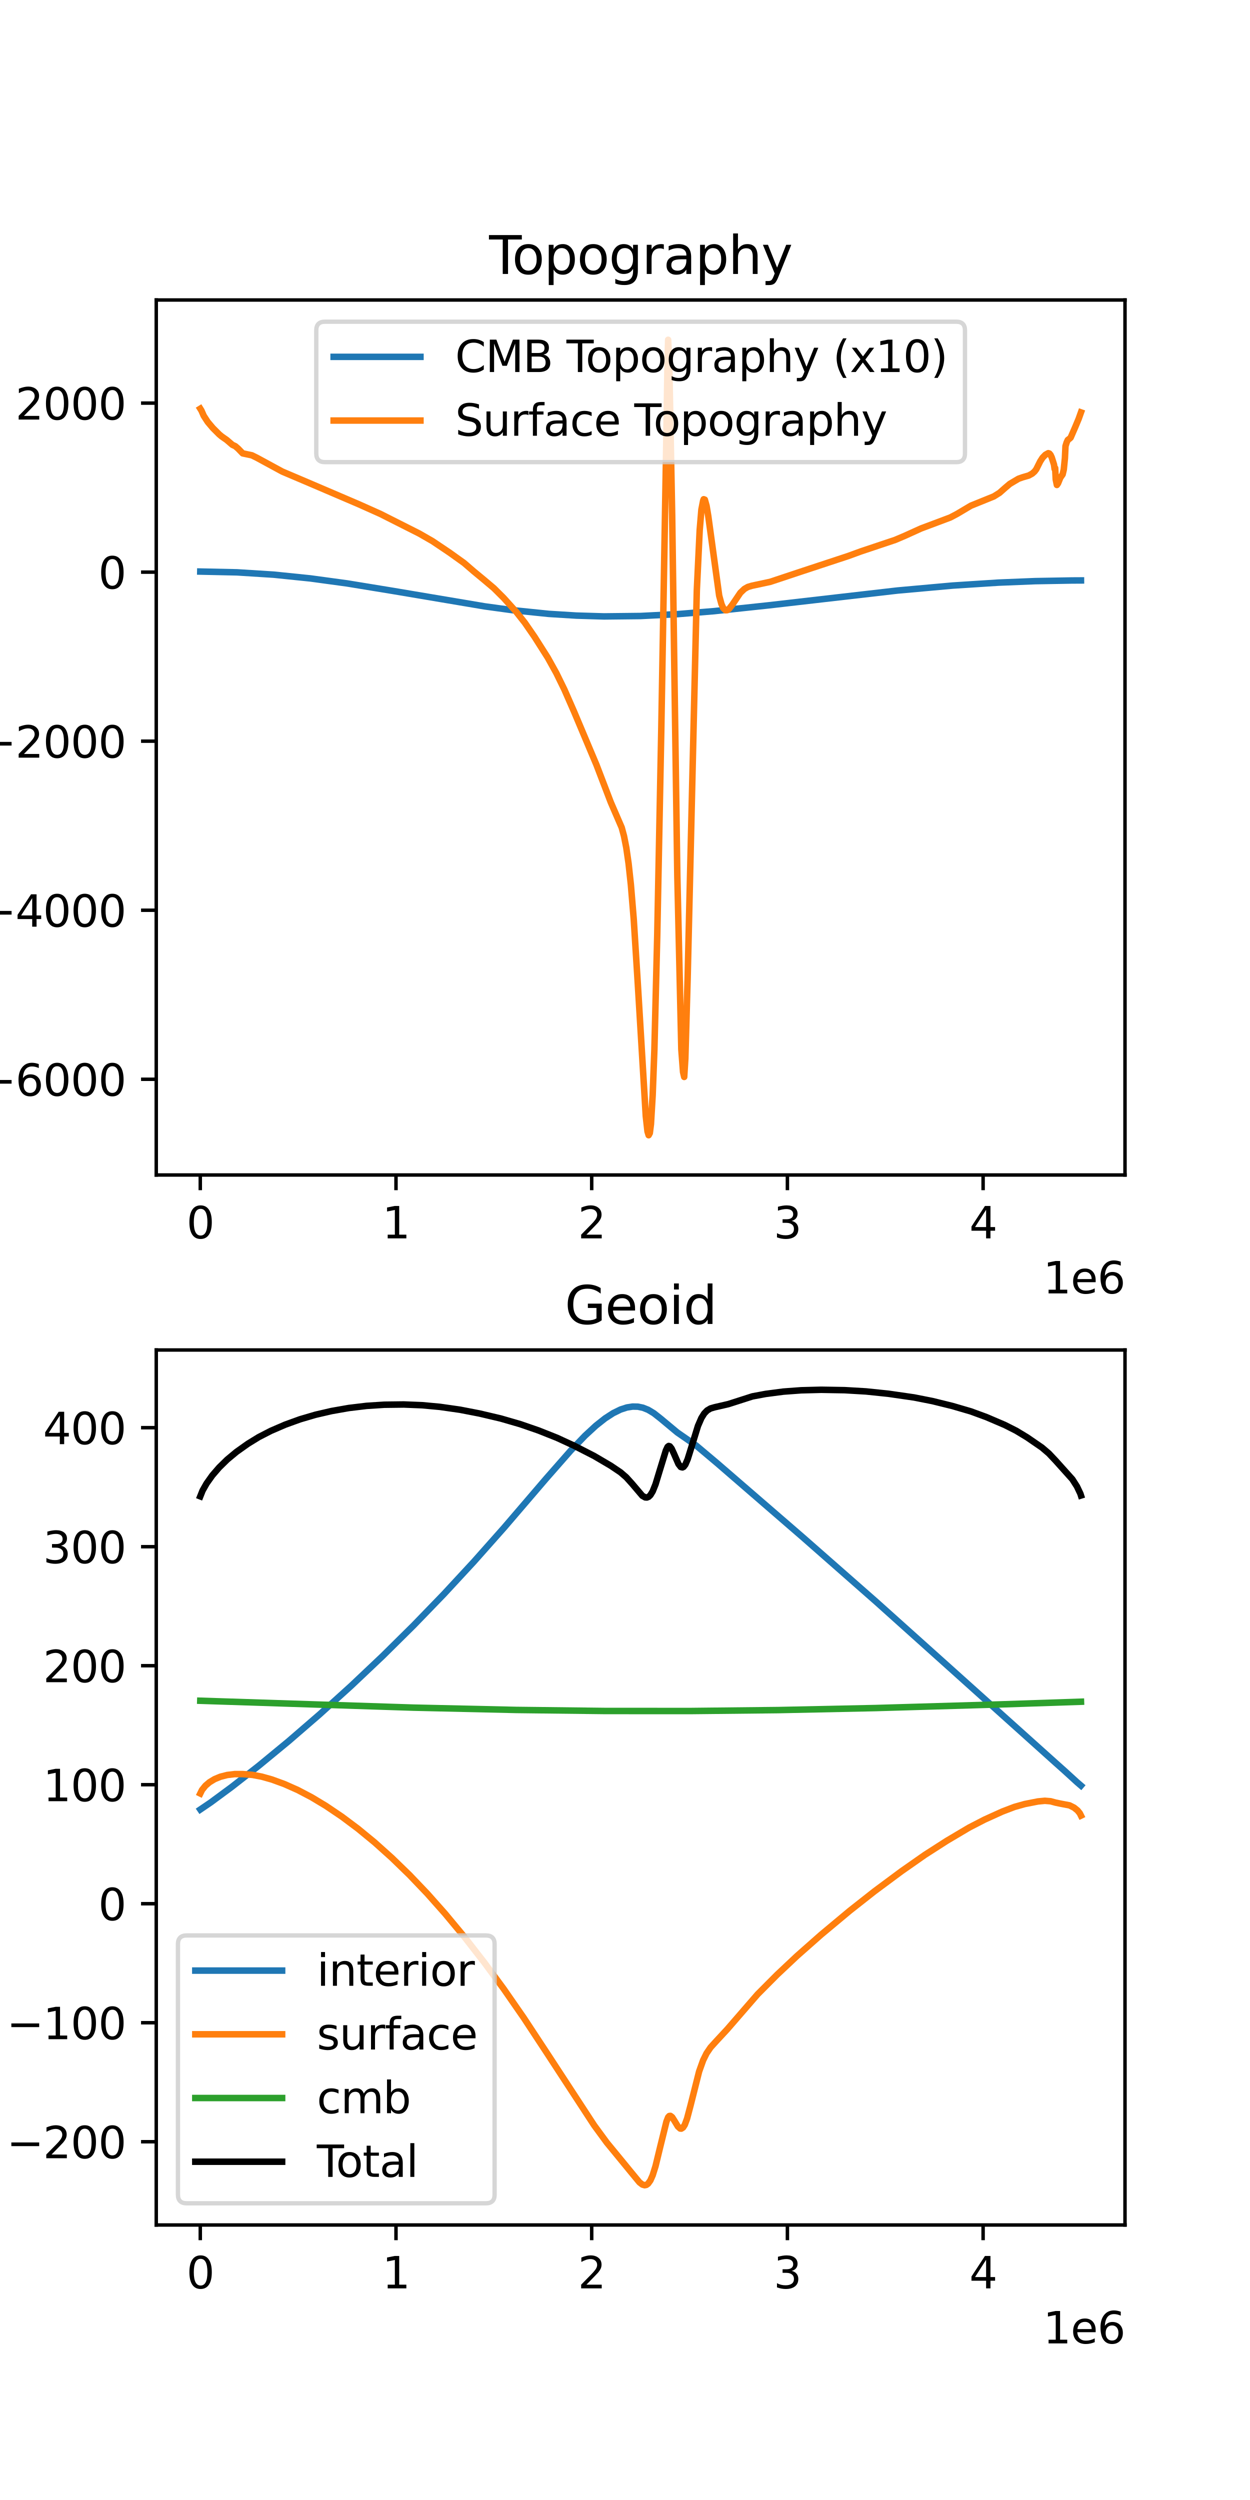 <?xml version="1.0" encoding="utf-8" standalone="no"?>
<!DOCTYPE svg PUBLIC "-//W3C//DTD SVG 1.1//EN"
  "http://www.w3.org/Graphics/SVG/1.1/DTD/svg11.dtd">
<svg height="576pt" version="1.1" viewBox="0 0 288 576" width="288pt" xmlns="http://www.w3.org/2000/svg" xmlns:xlink="http://www.w3.org/1999/xlink">
 <defs>
  <style type="text/css">*{stroke-linecap:butt;stroke-linejoin:round;}</style>
 </defs>
 <g id="figure_1">
  <g id="patch_1">
   <path d="M 0 576 
L 288 576 
L 288 0 
L 0 0 
z
" style="fill:#ffffff;"/>
  </g>
  <g id="axes_1">
   <g id="patch_2">
    <path d="M 36 270.72 
L 259.2 270.72 
L 259.2 69.12 
L 36 69.12 
z
" style="fill:#ffffff;"/>
   </g>
   <g id="matplotlib.axis_1">
    <g id="xtick_1">
     <g id="line2d_1">
      <defs>
       <path d="M 0 0 
L 0 3.5 
" id="m98d2372a35" style="stroke:#000000;stroke-width:0.8;"/>
      </defs>
      <g>
       <use style="stroke:#000000;stroke-width:0.8;" x="46.145" xlink:href="#m98d2372a35" y="270.72"/>
      </g>
     </g>
     <g id="text_1">
      <!-- 0 -->
      <g transform="translate(42.964 285.318)scale(0.1 -0.1)">
       <defs>
        <path d="M 2034 4250 
Q 1547 4250 1301 3770 
Q 1056 3291 1056 2328 
Q 1056 1369 1301 889 
Q 1547 409 2034 409 
Q 2525 409 2770 889 
Q 3016 1369 3016 2328 
Q 3016 3291 2770 3770 
Q 2525 4250 2034 4250 
z
M 2034 4750 
Q 2819 4750 3233 4129 
Q 3647 3509 3647 2328 
Q 3647 1150 3233 529 
Q 2819 -91 2034 -91 
Q 1250 -91 836 529 
Q 422 1150 422 2328 
Q 422 3509 836 4129 
Q 1250 4750 2034 4750 
z
" id="DejaVuSans-30" transform="scale(0.016)"/>
       </defs>
       <use xlink:href="#DejaVuSans-30"/>
      </g>
     </g>
    </g>
    <g id="xtick_2">
     <g id="line2d_2">
      <g>
       <use style="stroke:#000000;stroke-width:0.8;" x="91.236" xlink:href="#m98d2372a35" y="270.72"/>
      </g>
     </g>
     <g id="text_2">
      <!-- 1 -->
      <g transform="translate(88.055 285.318)scale(0.1 -0.1)">
       <defs>
        <path d="M 794 531 
L 1825 531 
L 1825 4091 
L 703 3866 
L 703 4441 
L 1819 4666 
L 2450 4666 
L 2450 531 
L 3481 531 
L 3481 0 
L 794 0 
L 794 531 
z
" id="DejaVuSans-31" transform="scale(0.016)"/>
       </defs>
       <use xlink:href="#DejaVuSans-31"/>
      </g>
     </g>
    </g>
    <g id="xtick_3">
     <g id="line2d_3">
      <g>
       <use style="stroke:#000000;stroke-width:0.8;" x="136.327" xlink:href="#m98d2372a35" y="270.72"/>
      </g>
     </g>
     <g id="text_3">
      <!-- 2 -->
      <g transform="translate(133.146 285.318)scale(0.1 -0.1)">
       <defs>
        <path d="M 1228 531 
L 3431 531 
L 3431 0 
L 469 0 
L 469 531 
Q 828 903 1448 1529 
Q 2069 2156 2228 2338 
Q 2531 2678 2651 2914 
Q 2772 3150 2772 3378 
Q 2772 3750 2511 3984 
Q 2250 4219 1831 4219 
Q 1534 4219 1204 4116 
Q 875 4013 500 3803 
L 500 4441 
Q 881 4594 1212 4672 
Q 1544 4750 1819 4750 
Q 2544 4750 2975 4387 
Q 3406 4025 3406 3419 
Q 3406 3131 3298 2873 
Q 3191 2616 2906 2266 
Q 2828 2175 2409 1742 
Q 1991 1309 1228 531 
z
" id="DejaVuSans-32" transform="scale(0.016)"/>
       </defs>
       <use xlink:href="#DejaVuSans-32"/>
      </g>
     </g>
    </g>
    <g id="xtick_4">
     <g id="line2d_4">
      <g>
       <use style="stroke:#000000;stroke-width:0.8;" x="181.418" xlink:href="#m98d2372a35" y="270.72"/>
      </g>
     </g>
     <g id="text_4">
      <!-- 3 -->
      <g transform="translate(178.237 285.318)scale(0.1 -0.1)">
       <defs>
        <path d="M 2597 2516 
Q 3050 2419 3304 2112 
Q 3559 1806 3559 1356 
Q 3559 666 3084 287 
Q 2609 -91 1734 -91 
Q 1441 -91 1130 -33 
Q 819 25 488 141 
L 488 750 
Q 750 597 1062 519 
Q 1375 441 1716 441 
Q 2309 441 2620 675 
Q 2931 909 2931 1356 
Q 2931 1769 2642 2001 
Q 2353 2234 1838 2234 
L 1294 2234 
L 1294 2753 
L 1863 2753 
Q 2328 2753 2575 2939 
Q 2822 3125 2822 3475 
Q 2822 3834 2567 4026 
Q 2313 4219 1838 4219 
Q 1578 4219 1281 4162 
Q 984 4106 628 3988 
L 628 4550 
Q 988 4650 1302 4700 
Q 1616 4750 1894 4750 
Q 2613 4750 3031 4423 
Q 3450 4097 3450 3541 
Q 3450 3153 3228 2886 
Q 3006 2619 2597 2516 
z
" id="DejaVuSans-33" transform="scale(0.016)"/>
       </defs>
       <use xlink:href="#DejaVuSans-33"/>
      </g>
     </g>
    </g>
    <g id="xtick_5">
     <g id="line2d_5">
      <g>
       <use style="stroke:#000000;stroke-width:0.8;" x="226.509" xlink:href="#m98d2372a35" y="270.72"/>
      </g>
     </g>
     <g id="text_5">
      <!-- 4 -->
      <g transform="translate(223.328 285.318)scale(0.1 -0.1)">
       <defs>
        <path d="M 2419 4116 
L 825 1625 
L 2419 1625 
L 2419 4116 
z
M 2253 4666 
L 3047 4666 
L 3047 1625 
L 3713 1625 
L 3713 1100 
L 3047 1100 
L 3047 0 
L 2419 0 
L 2419 1100 
L 313 1100 
L 313 1709 
L 2253 4666 
z
" id="DejaVuSans-34" transform="scale(0.016)"/>
       </defs>
       <use xlink:href="#DejaVuSans-34"/>
      </g>
     </g>
    </g>
    <g id="text_6">
     <!-- 1e6 -->
     <g transform="translate(240.322 297.997)scale(0.1 -0.1)">
      <defs>
       <path d="M 3597 1894 
L 3597 1613 
L 953 1613 
Q 991 1019 1311 708 
Q 1631 397 2203 397 
Q 2534 397 2845 478 
Q 3156 559 3463 722 
L 3463 178 
Q 3153 47 2828 -22 
Q 2503 -91 2169 -91 
Q 1331 -91 842 396 
Q 353 884 353 1716 
Q 353 2575 817 3079 
Q 1281 3584 2069 3584 
Q 2775 3584 3186 3129 
Q 3597 2675 3597 1894 
z
M 3022 2063 
Q 3016 2534 2758 2815 
Q 2500 3097 2075 3097 
Q 1594 3097 1305 2825 
Q 1016 2553 972 2059 
L 3022 2063 
z
" id="DejaVuSans-65" transform="scale(0.016)"/>
       <path d="M 2113 2584 
Q 1688 2584 1439 2293 
Q 1191 2003 1191 1497 
Q 1191 994 1439 701 
Q 1688 409 2113 409 
Q 2538 409 2786 701 
Q 3034 994 3034 1497 
Q 3034 2003 2786 2293 
Q 2538 2584 2113 2584 
z
M 3366 4563 
L 3366 3988 
Q 3128 4100 2886 4159 
Q 2644 4219 2406 4219 
Q 1781 4219 1451 3797 
Q 1122 3375 1075 2522 
Q 1259 2794 1537 2939 
Q 1816 3084 2150 3084 
Q 2853 3084 3261 2657 
Q 3669 2231 3669 1497 
Q 3669 778 3244 343 
Q 2819 -91 2113 -91 
Q 1303 -91 875 529 
Q 447 1150 447 2328 
Q 447 3434 972 4092 
Q 1497 4750 2381 4750 
Q 2619 4750 2861 4703 
Q 3103 4656 3366 4563 
z
" id="DejaVuSans-36" transform="scale(0.016)"/>
      </defs>
      <use xlink:href="#DejaVuSans-31"/>
      <use x="63.623" xlink:href="#DejaVuSans-65"/>
      <use x="125.146" xlink:href="#DejaVuSans-36"/>
     </g>
    </g>
   </g>
   <g id="matplotlib.axis_2">
    <g id="ytick_1">
     <g id="line2d_6">
      <defs>
       <path d="M 0 0 
L -3.5 0 
" id="mcec0bdc0b6" style="stroke:#000000;stroke-width:0.8;"/>
      </defs>
      <g>
       <use style="stroke:#000000;stroke-width:0.8;" x="36" xlink:href="#mcec0bdc0b6" y="248.663"/>
      </g>
     </g>
     <g id="text_7">
      <!-- −6000 -->
      <g transform="translate(-4.83 252.462)scale(0.1 -0.1)">
       <defs>
        <path d="M 678 2272 
L 4684 2272 
L 4684 1741 
L 678 1741 
L 678 2272 
z
" id="DejaVuSans-2212" transform="scale(0.016)"/>
       </defs>
       <use xlink:href="#DejaVuSans-2212"/>
       <use x="83.789" xlink:href="#DejaVuSans-36"/>
       <use x="147.412" xlink:href="#DejaVuSans-30"/>
       <use x="211.035" xlink:href="#DejaVuSans-30"/>
       <use x="274.658" xlink:href="#DejaVuSans-30"/>
      </g>
     </g>
    </g>
    <g id="ytick_2">
     <g id="line2d_7">
      <g>
       <use style="stroke:#000000;stroke-width:0.8;" x="36" xlink:href="#mcec0bdc0b6" y="209.715"/>
      </g>
     </g>
     <g id="text_8">
      <!-- −4000 -->
      <g transform="translate(-4.83 213.514)scale(0.1 -0.1)">
       <use xlink:href="#DejaVuSans-2212"/>
       <use x="83.789" xlink:href="#DejaVuSans-34"/>
       <use x="147.412" xlink:href="#DejaVuSans-30"/>
       <use x="211.035" xlink:href="#DejaVuSans-30"/>
       <use x="274.658" xlink:href="#DejaVuSans-30"/>
      </g>
     </g>
    </g>
    <g id="ytick_3">
     <g id="line2d_8">
      <g>
       <use style="stroke:#000000;stroke-width:0.8;" x="36" xlink:href="#mcec0bdc0b6" y="170.767"/>
      </g>
     </g>
     <g id="text_9">
      <!-- −2000 -->
      <g transform="translate(-4.83 174.567)scale(0.1 -0.1)">
       <use xlink:href="#DejaVuSans-2212"/>
       <use x="83.789" xlink:href="#DejaVuSans-32"/>
       <use x="147.412" xlink:href="#DejaVuSans-30"/>
       <use x="211.035" xlink:href="#DejaVuSans-30"/>
       <use x="274.658" xlink:href="#DejaVuSans-30"/>
      </g>
     </g>
    </g>
    <g id="ytick_4">
     <g id="line2d_9">
      <g>
       <use style="stroke:#000000;stroke-width:0.8;" x="36" xlink:href="#mcec0bdc0b6" y="131.82"/>
      </g>
     </g>
     <g id="text_10">
      <!-- 0 -->
      <g transform="translate(22.637 135.619)scale(0.1 -0.1)">
       <use xlink:href="#DejaVuSans-30"/>
      </g>
     </g>
    </g>
    <g id="ytick_5">
     <g id="line2d_10">
      <g>
       <use style="stroke:#000000;stroke-width:0.8;" x="36" xlink:href="#mcec0bdc0b6" y="92.872"/>
      </g>
     </g>
     <g id="text_11">
      <!-- 2000 -->
      <g transform="translate(3.55 96.671)scale(0.1 -0.1)">
       <use xlink:href="#DejaVuSans-32"/>
       <use x="63.623" xlink:href="#DejaVuSans-30"/>
       <use x="127.246" xlink:href="#DejaVuSans-30"/>
       <use x="190.869" xlink:href="#DejaVuSans-30"/>
      </g>
     </g>
    </g>
    <g id="text_12">
     <!-- Topography (m) -->
     <g transform="translate(-10.909 209.374)rotate(-90)scale(0.1 -0.1)">
      <defs>
       <path d="M -19 4666 
L 3928 4666 
L 3928 4134 
L 2272 4134 
L 2272 0 
L 1638 0 
L 1638 4134 
L -19 4134 
L -19 4666 
z
" id="DejaVuSans-54" transform="scale(0.016)"/>
       <path d="M 1959 3097 
Q 1497 3097 1228 2736 
Q 959 2375 959 1747 
Q 959 1119 1226 758 
Q 1494 397 1959 397 
Q 2419 397 2687 759 
Q 2956 1122 2956 1747 
Q 2956 2369 2687 2733 
Q 2419 3097 1959 3097 
z
M 1959 3584 
Q 2709 3584 3137 3096 
Q 3566 2609 3566 1747 
Q 3566 888 3137 398 
Q 2709 -91 1959 -91 
Q 1206 -91 779 398 
Q 353 888 353 1747 
Q 353 2609 779 3096 
Q 1206 3584 1959 3584 
z
" id="DejaVuSans-6f" transform="scale(0.016)"/>
       <path d="M 1159 525 
L 1159 -1331 
L 581 -1331 
L 581 3500 
L 1159 3500 
L 1159 2969 
Q 1341 3281 1617 3432 
Q 1894 3584 2278 3584 
Q 2916 3584 3314 3078 
Q 3713 2572 3713 1747 
Q 3713 922 3314 415 
Q 2916 -91 2278 -91 
Q 1894 -91 1617 61 
Q 1341 213 1159 525 
z
M 3116 1747 
Q 3116 2381 2855 2742 
Q 2594 3103 2138 3103 
Q 1681 3103 1420 2742 
Q 1159 2381 1159 1747 
Q 1159 1113 1420 752 
Q 1681 391 2138 391 
Q 2594 391 2855 752 
Q 3116 1113 3116 1747 
z
" id="DejaVuSans-70" transform="scale(0.016)"/>
       <path d="M 2906 1791 
Q 2906 2416 2648 2759 
Q 2391 3103 1925 3103 
Q 1463 3103 1205 2759 
Q 947 2416 947 1791 
Q 947 1169 1205 825 
Q 1463 481 1925 481 
Q 2391 481 2648 825 
Q 2906 1169 2906 1791 
z
M 3481 434 
Q 3481 -459 3084 -895 
Q 2688 -1331 1869 -1331 
Q 1566 -1331 1297 -1286 
Q 1028 -1241 775 -1147 
L 775 -588 
Q 1028 -725 1275 -790 
Q 1522 -856 1778 -856 
Q 2344 -856 2625 -561 
Q 2906 -266 2906 331 
L 2906 616 
Q 2728 306 2450 153 
Q 2172 0 1784 0 
Q 1141 0 747 490 
Q 353 981 353 1791 
Q 353 2603 747 3093 
Q 1141 3584 1784 3584 
Q 2172 3584 2450 3431 
Q 2728 3278 2906 2969 
L 2906 3500 
L 3481 3500 
L 3481 434 
z
" id="DejaVuSans-67" transform="scale(0.016)"/>
       <path d="M 2631 2963 
Q 2534 3019 2420 3045 
Q 2306 3072 2169 3072 
Q 1681 3072 1420 2755 
Q 1159 2438 1159 1844 
L 1159 0 
L 581 0 
L 581 3500 
L 1159 3500 
L 1159 2956 
Q 1341 3275 1631 3429 
Q 1922 3584 2338 3584 
Q 2397 3584 2469 3576 
Q 2541 3569 2628 3553 
L 2631 2963 
z
" id="DejaVuSans-72" transform="scale(0.016)"/>
       <path d="M 2194 1759 
Q 1497 1759 1228 1600 
Q 959 1441 959 1056 
Q 959 750 1161 570 
Q 1363 391 1709 391 
Q 2188 391 2477 730 
Q 2766 1069 2766 1631 
L 2766 1759 
L 2194 1759 
z
M 3341 1997 
L 3341 0 
L 2766 0 
L 2766 531 
Q 2569 213 2275 61 
Q 1981 -91 1556 -91 
Q 1019 -91 701 211 
Q 384 513 384 1019 
Q 384 1609 779 1909 
Q 1175 2209 1959 2209 
L 2766 2209 
L 2766 2266 
Q 2766 2663 2505 2880 
Q 2244 3097 1772 3097 
Q 1472 3097 1187 3025 
Q 903 2953 641 2809 
L 641 3341 
Q 956 3463 1253 3523 
Q 1550 3584 1831 3584 
Q 2591 3584 2966 3190 
Q 3341 2797 3341 1997 
z
" id="DejaVuSans-61" transform="scale(0.016)"/>
       <path d="M 3513 2113 
L 3513 0 
L 2938 0 
L 2938 2094 
Q 2938 2591 2744 2837 
Q 2550 3084 2163 3084 
Q 1697 3084 1428 2787 
Q 1159 2491 1159 1978 
L 1159 0 
L 581 0 
L 581 4863 
L 1159 4863 
L 1159 2956 
Q 1366 3272 1645 3428 
Q 1925 3584 2291 3584 
Q 2894 3584 3203 3211 
Q 3513 2838 3513 2113 
z
" id="DejaVuSans-68" transform="scale(0.016)"/>
       <path d="M 2059 -325 
Q 1816 -950 1584 -1140 
Q 1353 -1331 966 -1331 
L 506 -1331 
L 506 -850 
L 844 -850 
Q 1081 -850 1212 -737 
Q 1344 -625 1503 -206 
L 1606 56 
L 191 3500 
L 800 3500 
L 1894 763 
L 2988 3500 
L 3597 3500 
L 2059 -325 
z
" id="DejaVuSans-79" transform="scale(0.016)"/>
       <path id="DejaVuSans-20" transform="scale(0.016)"/>
       <path d="M 1984 4856 
Q 1566 4138 1362 3434 
Q 1159 2731 1159 2009 
Q 1159 1288 1364 580 
Q 1569 -128 1984 -844 
L 1484 -844 
Q 1016 -109 783 600 
Q 550 1309 550 2009 
Q 550 2706 781 3412 
Q 1013 4119 1484 4856 
L 1984 4856 
z
" id="DejaVuSans-28" transform="scale(0.016)"/>
       <path d="M 3328 2828 
Q 3544 3216 3844 3400 
Q 4144 3584 4550 3584 
Q 5097 3584 5394 3201 
Q 5691 2819 5691 2113 
L 5691 0 
L 5113 0 
L 5113 2094 
Q 5113 2597 4934 2840 
Q 4756 3084 4391 3084 
Q 3944 3084 3684 2787 
Q 3425 2491 3425 1978 
L 3425 0 
L 2847 0 
L 2847 2094 
Q 2847 2600 2669 2842 
Q 2491 3084 2119 3084 
Q 1678 3084 1418 2786 
Q 1159 2488 1159 1978 
L 1159 0 
L 581 0 
L 581 3500 
L 1159 3500 
L 1159 2956 
Q 1356 3278 1631 3431 
Q 1906 3584 2284 3584 
Q 2666 3584 2933 3390 
Q 3200 3197 3328 2828 
z
" id="DejaVuSans-6d" transform="scale(0.016)"/>
       <path d="M 513 4856 
L 1013 4856 
Q 1481 4119 1714 3412 
Q 1947 2706 1947 2009 
Q 1947 1309 1714 600 
Q 1481 -109 1013 -844 
L 513 -844 
Q 928 -128 1133 580 
Q 1338 1288 1338 2009 
Q 1338 2731 1133 3434 
Q 928 4138 513 4856 
z
" id="DejaVuSans-29" transform="scale(0.016)"/>
      </defs>
      <use xlink:href="#DejaVuSans-54"/>
      <use x="44.084" xlink:href="#DejaVuSans-6f"/>
      <use x="105.266" xlink:href="#DejaVuSans-70"/>
      <use x="168.742" xlink:href="#DejaVuSans-6f"/>
      <use x="229.924" xlink:href="#DejaVuSans-67"/>
      <use x="293.4" xlink:href="#DejaVuSans-72"/>
      <use x="334.514" xlink:href="#DejaVuSans-61"/>
      <use x="395.793" xlink:href="#DejaVuSans-70"/>
      <use x="459.27" xlink:href="#DejaVuSans-68"/>
      <use x="522.648" xlink:href="#DejaVuSans-79"/>
      <use x="581.828" xlink:href="#DejaVuSans-20"/>
      <use x="613.615" xlink:href="#DejaVuSans-28"/>
      <use x="652.629" xlink:href="#DejaVuSans-6d"/>
      <use x="750.041" xlink:href="#DejaVuSans-29"/>
     </g>
    </g>
   </g>
   <g id="line2d_11">
    <path clip-path="url(#p48584d7a54)" d="M 46.145 131.687 
L 54.6 131.867 
L 54.6 131.867 
L 63.055 132.401 
L 63.055 132.401 
L 71.509 133.267 
L 71.509 133.267 
L 79.964 134.417 
L 79.964 134.417 
L 90.532 136.146 
L 111.668 139.707 
L 118.009 140.575 
L 118.009 140.575 
L 126.464 141.44 
L 126.464 141.44 
L 132.805 141.833 
L 139.145 142.021 
L 139.145 142.021 
L 147.6 141.927 
L 147.6 141.927 
L 156.055 141.5 
L 156.055 141.5 
L 164.509 140.81 
L 164.509 140.81 
L 177.191 139.457 
L 177.191 139.457 
L 206.782 136.057 
L 206.782 136.057 
L 219.464 134.916 
L 219.464 134.916 
L 230.032 134.236 
L 238.486 133.893 
L 246.941 133.743 
L 249.055 133.732 
L 249.055 133.732 
" style="fill:none;stroke:#1f77b4;stroke-linecap:square;stroke-width:1.5;"/>
   </g>
   <g id="line2d_12">
    <path clip-path="url(#p48584d7a54)" d="M 46.145 94.166 
L 46.41 94.591 
L 46.41 94.591 
L 46.938 95.796 
L 46.938 95.796 
L 47.863 97.218 
L 49.052 98.627 
L 49.052 98.627 
L 50.505 100.076 
L 51.033 100.521 
L 51.562 100.896 
L 52.222 101.353 
L 52.222 101.353 
L 53.543 102.49 
L 53.543 102.49 
L 54.204 102.794 
L 54.864 103.365 
L 54.864 103.365 
L 55.921 104.458 
L 55.921 104.458 
L 58.035 104.901 
L 58.035 104.901 
L 59.224 105.491 
L 65.036 108.647 
L 70.716 111.062 
L 70.716 111.062 
L 82.606 116.151 
L 82.606 116.151 
L 87.626 118.397 
L 87.626 118.397 
L 96.609 122.932 
L 96.609 122.932 
L 99.647 124.679 
L 103.61 127.342 
L 106.912 129.709 
L 106.912 129.709 
L 109.158 131.646 
L 111.404 133.504 
L 111.404 133.504 
L 113.782 135.51 
L 113.782 135.51 
L 116.028 137.746 
L 118.934 140.966 
L 120.915 143.475 
L 120.915 143.475 
L 123.161 146.729 
L 126.199 151.512 
L 126.199 151.512 
L 128.181 155.083 
L 130.03 158.866 
L 132.276 163.992 
L 132.276 163.992 
L 137.428 176.232 
L 140.731 184.866 
L 140.731 184.866 
L 143.241 190.669 
L 143.769 192.629 
L 144.297 195.309 
L 144.826 198.968 
L 145.354 203.84 
L 146.015 211.818 
L 146.015 211.818 
L 146.939 226.507 
L 148.789 257.177 
L 149.185 260.679 
L 149.185 260.679 
L 149.449 261.556 
L 149.449 261.556 
L 149.714 261.067 
L 149.714 261.067 
L 149.978 259 
L 149.978 259 
L 150.374 252.343 
L 150.77 241.889 
L 150.77 241.889 
L 151.431 215.419 
L 152.356 168.319 
L 152.356 168.319 
L 153.545 99.528 
L 153.809 82.798 
L 153.941 78.284 
L 153.941 78.284 
L 154.205 84.141 
L 154.205 84.141 
L 154.866 118.649 
L 155.394 156.016 
L 156.055 201.769 
L 156.055 201.769 
L 156.979 241.778 
L 157.376 247.001 
L 157.376 247.001 
L 157.64 248.129 
L 157.64 248.129 
L 157.904 243.851 
L 157.904 243.851 
L 158.432 225.4 
L 158.432 225.4 
L 160.546 136.052 
L 160.546 136.052 
L 161.207 122.166 
L 161.603 117.42 
L 161.603 117.42 
L 161.999 115.383 
L 162.131 115.025 
L 162.131 115.025 
L 162.395 115.123 
L 162.395 115.123 
L 162.792 116.553 
L 163.188 118.922 
L 163.188 118.922 
L 165.698 137.239 
L 166.226 139.175 
L 166.623 140.083 
L 166.623 140.083 
L 167.151 140.605 
L 167.151 140.605 
L 167.547 140.581 
L 167.944 140.326 
L 167.944 140.326 
L 168.736 139.305 
L 168.736 139.305 
L 170.586 136.566 
L 170.586 136.566 
L 171.511 135.689 
L 172.303 135.238 
L 173.228 134.959 
L 173.228 134.959 
L 177.455 134.056 
L 177.455 134.056 
L 184.985 131.552 
L 195.421 128.111 
L 195.421 128.111 
L 198.327 127.05 
L 198.327 127.05 
L 206.253 124.394 
L 206.253 124.394 
L 208.499 123.439 
L 212.198 121.762 
L 218.935 119.234 
L 218.935 119.234 
L 220.52 118.399 
L 220.52 118.399 
L 223.691 116.515 
L 223.691 116.515 
L 228.975 114.376 
L 228.975 114.376 
L 230.296 113.547 
L 230.296 113.547 
L 231.617 112.379 
L 231.617 112.379 
L 232.674 111.484 
L 232.674 111.484 
L 234.655 110.309 
L 235.58 109.98 
L 235.58 109.98 
L 237.033 109.558 
L 237.826 109.114 
L 238.354 108.644 
L 238.751 108.121 
L 238.751 108.121 
L 239.675 106.279 
L 240.204 105.459 
L 240.864 104.779 
L 240.864 104.779 
L 241.525 104.412 
L 241.789 104.503 
L 242.053 104.823 
L 242.317 105.388 
L 242.846 107.058 
L 242.978 108.047 
L 242.978 108.047 
L 243.11 107.843 
L 243.242 110.471 
L 243.242 110.471 
L 243.506 111.739 
L 243.77 111.366 
L 243.77 111.366 
L 244.299 110.062 
L 244.299 110.062 
L 244.827 109.31 
L 244.827 109.31 
L 245.091 108.195 
L 245.356 105.578 
L 245.356 105.578 
L 245.488 102.792 
L 245.752 101.948 
L 246.016 101.372 
L 246.412 101.077 
L 246.412 101.077 
L 246.677 100.832 
L 246.677 100.832 
L 247.734 98.396 
L 247.734 98.396 
L 248.526 96.499 
L 248.526 96.499 
L 249.055 95.017 
L 249.055 95.017 
" style="fill:none;stroke:#ff7f0e;stroke-linecap:square;stroke-width:1.5;"/>
   </g>
   <g id="patch_3">
    <path d="M 36 270.72 
L 36 69.12 
" style="fill:none;stroke:#000000;stroke-linecap:square;stroke-linejoin:miter;stroke-width:0.8;"/>
   </g>
   <g id="patch_4">
    <path d="M 259.2 270.72 
L 259.2 69.12 
" style="fill:none;stroke:#000000;stroke-linecap:square;stroke-linejoin:miter;stroke-width:0.8;"/>
   </g>
   <g id="patch_5">
    <path d="M 36 270.72 
L 259.2 270.72 
" style="fill:none;stroke:#000000;stroke-linecap:square;stroke-linejoin:miter;stroke-width:0.8;"/>
   </g>
   <g id="patch_6">
    <path d="M 36 69.12 
L 259.2 69.12 
" style="fill:none;stroke:#000000;stroke-linecap:square;stroke-linejoin:miter;stroke-width:0.8;"/>
   </g>
   <g id="text_13">
    <!-- Topography -->
    <g transform="translate(112.688 63.12)scale(0.12 -0.12)">
     <use xlink:href="#DejaVuSans-54"/>
     <use x="44.084" xlink:href="#DejaVuSans-6f"/>
     <use x="105.266" xlink:href="#DejaVuSans-70"/>
     <use x="168.742" xlink:href="#DejaVuSans-6f"/>
     <use x="229.924" xlink:href="#DejaVuSans-67"/>
     <use x="293.4" xlink:href="#DejaVuSans-72"/>
     <use x="334.514" xlink:href="#DejaVuSans-61"/>
     <use x="395.793" xlink:href="#DejaVuSans-70"/>
     <use x="459.27" xlink:href="#DejaVuSans-68"/>
     <use x="522.648" xlink:href="#DejaVuSans-79"/>
    </g>
   </g>
   <g id="legend_1">
    <g id="patch_7">
     <path d="M 74.87 106.476 
L 220.33 106.476 
Q 222.33 106.476 222.33 104.476 
L 222.33 76.12 
Q 222.33 74.12 220.33 74.12 
L 74.87 74.12 
Q 72.87 74.12 72.87 76.12 
L 72.87 104.476 
Q 72.87 106.476 74.87 106.476 
z
" style="fill:#ffffff;opacity:0.8;stroke:#cccccc;stroke-linejoin:miter;"/>
    </g>
    <g id="line2d_13">
     <path d="M 76.87 82.218 
L 96.87 82.218 
" style="fill:none;stroke:#1f77b4;stroke-linecap:square;stroke-width:1.5;"/>
    </g>
    <g id="line2d_14"/>
    <g id="text_14">
     <!-- CMB Topography (x10) -->
     <g transform="translate(104.87 85.718)scale(0.1 -0.1)">
      <defs>
       <path d="M 4122 4306 
L 4122 3641 
Q 3803 3938 3442 4084 
Q 3081 4231 2675 4231 
Q 1875 4231 1450 3742 
Q 1025 3253 1025 2328 
Q 1025 1406 1450 917 
Q 1875 428 2675 428 
Q 3081 428 3442 575 
Q 3803 722 4122 1019 
L 4122 359 
Q 3791 134 3420 21 
Q 3050 -91 2638 -91 
Q 1578 -91 968 557 
Q 359 1206 359 2328 
Q 359 3453 968 4101 
Q 1578 4750 2638 4750 
Q 3056 4750 3426 4639 
Q 3797 4528 4122 4306 
z
" id="DejaVuSans-43" transform="scale(0.016)"/>
       <path d="M 628 4666 
L 1569 4666 
L 2759 1491 
L 3956 4666 
L 4897 4666 
L 4897 0 
L 4281 0 
L 4281 4097 
L 3078 897 
L 2444 897 
L 1241 4097 
L 1241 0 
L 628 0 
L 628 4666 
z
" id="DejaVuSans-4d" transform="scale(0.016)"/>
       <path d="M 1259 2228 
L 1259 519 
L 2272 519 
Q 2781 519 3026 730 
Q 3272 941 3272 1375 
Q 3272 1813 3026 2020 
Q 2781 2228 2272 2228 
L 1259 2228 
z
M 1259 4147 
L 1259 2741 
L 2194 2741 
Q 2656 2741 2882 2914 
Q 3109 3088 3109 3444 
Q 3109 3797 2882 3972 
Q 2656 4147 2194 4147 
L 1259 4147 
z
M 628 4666 
L 2241 4666 
Q 2963 4666 3353 4366 
Q 3744 4066 3744 3513 
Q 3744 3084 3544 2831 
Q 3344 2578 2956 2516 
Q 3422 2416 3680 2098 
Q 3938 1781 3938 1306 
Q 3938 681 3513 340 
Q 3088 0 2303 0 
L 628 0 
L 628 4666 
z
" id="DejaVuSans-42" transform="scale(0.016)"/>
       <path d="M 3513 3500 
L 2247 1797 
L 3578 0 
L 2900 0 
L 1881 1375 
L 863 0 
L 184 0 
L 1544 1831 
L 300 3500 
L 978 3500 
L 1906 2253 
L 2834 3500 
L 3513 3500 
z
" id="DejaVuSans-78" transform="scale(0.016)"/>
      </defs>
      <use xlink:href="#DejaVuSans-43"/>
      <use x="69.824" xlink:href="#DejaVuSans-4d"/>
      <use x="156.104" xlink:href="#DejaVuSans-42"/>
      <use x="224.707" xlink:href="#DejaVuSans-20"/>
      <use x="256.494" xlink:href="#DejaVuSans-54"/>
      <use x="300.578" xlink:href="#DejaVuSans-6f"/>
      <use x="361.76" xlink:href="#DejaVuSans-70"/>
      <use x="425.236" xlink:href="#DejaVuSans-6f"/>
      <use x="486.418" xlink:href="#DejaVuSans-67"/>
      <use x="549.895" xlink:href="#DejaVuSans-72"/>
      <use x="591.008" xlink:href="#DejaVuSans-61"/>
      <use x="652.287" xlink:href="#DejaVuSans-70"/>
      <use x="715.764" xlink:href="#DejaVuSans-68"/>
      <use x="779.143" xlink:href="#DejaVuSans-79"/>
      <use x="838.322" xlink:href="#DejaVuSans-20"/>
      <use x="870.109" xlink:href="#DejaVuSans-28"/>
      <use x="909.123" xlink:href="#DejaVuSans-78"/>
      <use x="968.303" xlink:href="#DejaVuSans-31"/>
      <use x="1031.926" xlink:href="#DejaVuSans-30"/>
      <use x="1095.549" xlink:href="#DejaVuSans-29"/>
     </g>
    </g>
    <g id="line2d_15">
     <path d="M 76.87 96.897 
L 96.87 96.897 
" style="fill:none;stroke:#ff7f0e;stroke-linecap:square;stroke-width:1.5;"/>
    </g>
    <g id="line2d_16"/>
    <g id="text_15">
     <!-- Surface Topography -->
     <g transform="translate(104.87 100.397)scale(0.1 -0.1)">
      <defs>
       <path d="M 3425 4513 
L 3425 3897 
Q 3066 4069 2747 4153 
Q 2428 4238 2131 4238 
Q 1616 4238 1336 4038 
Q 1056 3838 1056 3469 
Q 1056 3159 1242 3001 
Q 1428 2844 1947 2747 
L 2328 2669 
Q 3034 2534 3370 2195 
Q 3706 1856 3706 1288 
Q 3706 609 3251 259 
Q 2797 -91 1919 -91 
Q 1588 -91 1214 -16 
Q 841 59 441 206 
L 441 856 
Q 825 641 1194 531 
Q 1563 422 1919 422 
Q 2459 422 2753 634 
Q 3047 847 3047 1241 
Q 3047 1584 2836 1778 
Q 2625 1972 2144 2069 
L 1759 2144 
Q 1053 2284 737 2584 
Q 422 2884 422 3419 
Q 422 4038 858 4394 
Q 1294 4750 2059 4750 
Q 2388 4750 2728 4690 
Q 3069 4631 3425 4513 
z
" id="DejaVuSans-53" transform="scale(0.016)"/>
       <path d="M 544 1381 
L 544 3500 
L 1119 3500 
L 1119 1403 
Q 1119 906 1312 657 
Q 1506 409 1894 409 
Q 2359 409 2629 706 
Q 2900 1003 2900 1516 
L 2900 3500 
L 3475 3500 
L 3475 0 
L 2900 0 
L 2900 538 
Q 2691 219 2414 64 
Q 2138 -91 1772 -91 
Q 1169 -91 856 284 
Q 544 659 544 1381 
z
M 1991 3584 
L 1991 3584 
z
" id="DejaVuSans-75" transform="scale(0.016)"/>
       <path d="M 2375 4863 
L 2375 4384 
L 1825 4384 
Q 1516 4384 1395 4259 
Q 1275 4134 1275 3809 
L 1275 3500 
L 2222 3500 
L 2222 3053 
L 1275 3053 
L 1275 0 
L 697 0 
L 697 3053 
L 147 3053 
L 147 3500 
L 697 3500 
L 697 3744 
Q 697 4328 969 4595 
Q 1241 4863 1831 4863 
L 2375 4863 
z
" id="DejaVuSans-66" transform="scale(0.016)"/>
       <path d="M 3122 3366 
L 3122 2828 
Q 2878 2963 2633 3030 
Q 2388 3097 2138 3097 
Q 1578 3097 1268 2742 
Q 959 2388 959 1747 
Q 959 1106 1268 751 
Q 1578 397 2138 397 
Q 2388 397 2633 464 
Q 2878 531 3122 666 
L 3122 134 
Q 2881 22 2623 -34 
Q 2366 -91 2075 -91 
Q 1284 -91 818 406 
Q 353 903 353 1747 
Q 353 2603 823 3093 
Q 1294 3584 2113 3584 
Q 2378 3584 2631 3529 
Q 2884 3475 3122 3366 
z
" id="DejaVuSans-63" transform="scale(0.016)"/>
      </defs>
      <use xlink:href="#DejaVuSans-53"/>
      <use x="63.477" xlink:href="#DejaVuSans-75"/>
      <use x="126.855" xlink:href="#DejaVuSans-72"/>
      <use x="167.969" xlink:href="#DejaVuSans-66"/>
      <use x="203.174" xlink:href="#DejaVuSans-61"/>
      <use x="264.453" xlink:href="#DejaVuSans-63"/>
      <use x="319.434" xlink:href="#DejaVuSans-65"/>
      <use x="380.957" xlink:href="#DejaVuSans-20"/>
      <use x="412.744" xlink:href="#DejaVuSans-54"/>
      <use x="456.828" xlink:href="#DejaVuSans-6f"/>
      <use x="518.01" xlink:href="#DejaVuSans-70"/>
      <use x="581.486" xlink:href="#DejaVuSans-6f"/>
      <use x="642.668" xlink:href="#DejaVuSans-67"/>
      <use x="706.145" xlink:href="#DejaVuSans-72"/>
      <use x="747.258" xlink:href="#DejaVuSans-61"/>
      <use x="808.537" xlink:href="#DejaVuSans-70"/>
      <use x="872.014" xlink:href="#DejaVuSans-68"/>
      <use x="935.393" xlink:href="#DejaVuSans-79"/>
     </g>
    </g>
   </g>
  </g>
  <g id="axes_2">
   <g id="patch_8">
    <path d="M 36 512.64 
L 259.2 512.64 
L 259.2 311.04 
L 36 311.04 
z
" style="fill:#ffffff;"/>
   </g>
   <g id="matplotlib.axis_3">
    <g id="xtick_6">
     <g id="line2d_17">
      <g>
       <use style="stroke:#000000;stroke-width:0.8;" x="46.145" xlink:href="#m98d2372a35" y="512.64"/>
      </g>
     </g>
     <g id="text_16">
      <!-- 0 -->
      <g transform="translate(42.964 527.238)scale(0.1 -0.1)">
       <use xlink:href="#DejaVuSans-30"/>
      </g>
     </g>
    </g>
    <g id="xtick_7">
     <g id="line2d_18">
      <g>
       <use style="stroke:#000000;stroke-width:0.8;" x="91.236" xlink:href="#m98d2372a35" y="512.64"/>
      </g>
     </g>
     <g id="text_17">
      <!-- 1 -->
      <g transform="translate(88.055 527.238)scale(0.1 -0.1)">
       <use xlink:href="#DejaVuSans-31"/>
      </g>
     </g>
    </g>
    <g id="xtick_8">
     <g id="line2d_19">
      <g>
       <use style="stroke:#000000;stroke-width:0.8;" x="136.327" xlink:href="#m98d2372a35" y="512.64"/>
      </g>
     </g>
     <g id="text_18">
      <!-- 2 -->
      <g transform="translate(133.146 527.238)scale(0.1 -0.1)">
       <use xlink:href="#DejaVuSans-32"/>
      </g>
     </g>
    </g>
    <g id="xtick_9">
     <g id="line2d_20">
      <g>
       <use style="stroke:#000000;stroke-width:0.8;" x="181.418" xlink:href="#m98d2372a35" y="512.64"/>
      </g>
     </g>
     <g id="text_19">
      <!-- 3 -->
      <g transform="translate(178.237 527.238)scale(0.1 -0.1)">
       <use xlink:href="#DejaVuSans-33"/>
      </g>
     </g>
    </g>
    <g id="xtick_10">
     <g id="line2d_21">
      <g>
       <use style="stroke:#000000;stroke-width:0.8;" x="226.509" xlink:href="#m98d2372a35" y="512.64"/>
      </g>
     </g>
     <g id="text_20">
      <!-- 4 -->
      <g transform="translate(223.328 527.238)scale(0.1 -0.1)">
       <use xlink:href="#DejaVuSans-34"/>
      </g>
     </g>
    </g>
    <g id="text_21">
     <!-- 1e6 -->
     <g transform="translate(240.322 539.917)scale(0.1 -0.1)">
      <use xlink:href="#DejaVuSans-31"/>
      <use x="63.623" xlink:href="#DejaVuSans-65"/>
      <use x="125.146" xlink:href="#DejaVuSans-36"/>
     </g>
    </g>
   </g>
   <g id="matplotlib.axis_4">
    <g id="ytick_6">
     <g id="line2d_22">
      <g>
       <use style="stroke:#000000;stroke-width:0.8;" x="36" xlink:href="#mcec0bdc0b6" y="493.455"/>
      </g>
     </g>
     <g id="text_22">
      <!-- −200 -->
      <g transform="translate(1.533 497.254)scale(0.1 -0.1)">
       <use xlink:href="#DejaVuSans-2212"/>
       <use x="83.789" xlink:href="#DejaVuSans-32"/>
       <use x="147.412" xlink:href="#DejaVuSans-30"/>
       <use x="211.035" xlink:href="#DejaVuSans-30"/>
      </g>
     </g>
    </g>
    <g id="ytick_7">
     <g id="line2d_23">
      <g>
       <use style="stroke:#000000;stroke-width:0.8;" x="36" xlink:href="#mcec0bdc0b6" y="466.036"/>
      </g>
     </g>
     <g id="text_23">
      <!-- −100 -->
      <g transform="translate(1.533 469.835)scale(0.1 -0.1)">
       <use xlink:href="#DejaVuSans-2212"/>
       <use x="83.789" xlink:href="#DejaVuSans-31"/>
       <use x="147.412" xlink:href="#DejaVuSans-30"/>
       <use x="211.035" xlink:href="#DejaVuSans-30"/>
      </g>
     </g>
    </g>
    <g id="ytick_8">
     <g id="line2d_24">
      <g>
       <use style="stroke:#000000;stroke-width:0.8;" x="36" xlink:href="#mcec0bdc0b6" y="438.616"/>
      </g>
     </g>
     <g id="text_24">
      <!-- 0 -->
      <g transform="translate(22.637 442.415)scale(0.1 -0.1)">
       <use xlink:href="#DejaVuSans-30"/>
      </g>
     </g>
    </g>
    <g id="ytick_9">
     <g id="line2d_25">
      <g>
       <use style="stroke:#000000;stroke-width:0.8;" x="36" xlink:href="#mcec0bdc0b6" y="411.197"/>
      </g>
     </g>
     <g id="text_25">
      <!-- 100 -->
      <g transform="translate(9.912 414.996)scale(0.1 -0.1)">
       <use xlink:href="#DejaVuSans-31"/>
       <use x="63.623" xlink:href="#DejaVuSans-30"/>
       <use x="127.246" xlink:href="#DejaVuSans-30"/>
      </g>
     </g>
    </g>
    <g id="ytick_10">
     <g id="line2d_26">
      <g>
       <use style="stroke:#000000;stroke-width:0.8;" x="36" xlink:href="#mcec0bdc0b6" y="383.777"/>
      </g>
     </g>
     <g id="text_26">
      <!-- 200 -->
      <g transform="translate(9.912 387.576)scale(0.1 -0.1)">
       <use xlink:href="#DejaVuSans-32"/>
       <use x="63.623" xlink:href="#DejaVuSans-30"/>
       <use x="127.246" xlink:href="#DejaVuSans-30"/>
      </g>
     </g>
    </g>
    <g id="ytick_11">
     <g id="line2d_27">
      <g>
       <use style="stroke:#000000;stroke-width:0.8;" x="36" xlink:href="#mcec0bdc0b6" y="356.358"/>
      </g>
     </g>
     <g id="text_27">
      <!-- 300 -->
      <g transform="translate(9.912 360.157)scale(0.1 -0.1)">
       <use xlink:href="#DejaVuSans-33"/>
       <use x="63.623" xlink:href="#DejaVuSans-30"/>
       <use x="127.246" xlink:href="#DejaVuSans-30"/>
      </g>
     </g>
    </g>
    <g id="ytick_12">
     <g id="line2d_28">
      <g>
       <use style="stroke:#000000;stroke-width:0.8;" x="36" xlink:href="#mcec0bdc0b6" y="328.938"/>
      </g>
     </g>
     <g id="text_28">
      <!-- 400 -->
      <g transform="translate(9.912 332.737)scale(0.1 -0.1)">
       <use xlink:href="#DejaVuSans-34"/>
       <use x="63.623" xlink:href="#DejaVuSans-30"/>
       <use x="127.246" xlink:href="#DejaVuSans-30"/>
      </g>
     </g>
    </g>
    <g id="text_29">
     <!-- Geoid anomaly (m) -->
     <g transform="translate(-4.547 459.938)rotate(-90)scale(0.1 -0.1)">
      <defs>
       <path d="M 3809 666 
L 3809 1919 
L 2778 1919 
L 2778 2438 
L 4434 2438 
L 4434 434 
Q 4069 175 3628 42 
Q 3188 -91 2688 -91 
Q 1594 -91 976 548 
Q 359 1188 359 2328 
Q 359 3472 976 4111 
Q 1594 4750 2688 4750 
Q 3144 4750 3555 4637 
Q 3966 4525 4313 4306 
L 4313 3634 
Q 3963 3931 3569 4081 
Q 3175 4231 2741 4231 
Q 1884 4231 1454 3753 
Q 1025 3275 1025 2328 
Q 1025 1384 1454 906 
Q 1884 428 2741 428 
Q 3075 428 3337 486 
Q 3600 544 3809 666 
z
" id="DejaVuSans-47" transform="scale(0.016)"/>
       <path d="M 603 3500 
L 1178 3500 
L 1178 0 
L 603 0 
L 603 3500 
z
M 603 4863 
L 1178 4863 
L 1178 4134 
L 603 4134 
L 603 4863 
z
" id="DejaVuSans-69" transform="scale(0.016)"/>
       <path d="M 2906 2969 
L 2906 4863 
L 3481 4863 
L 3481 0 
L 2906 0 
L 2906 525 
Q 2725 213 2448 61 
Q 2172 -91 1784 -91 
Q 1150 -91 751 415 
Q 353 922 353 1747 
Q 353 2572 751 3078 
Q 1150 3584 1784 3584 
Q 2172 3584 2448 3432 
Q 2725 3281 2906 2969 
z
M 947 1747 
Q 947 1113 1208 752 
Q 1469 391 1925 391 
Q 2381 391 2643 752 
Q 2906 1113 2906 1747 
Q 2906 2381 2643 2742 
Q 2381 3103 1925 3103 
Q 1469 3103 1208 2742 
Q 947 2381 947 1747 
z
" id="DejaVuSans-64" transform="scale(0.016)"/>
       <path d="M 3513 2113 
L 3513 0 
L 2938 0 
L 2938 2094 
Q 2938 2591 2744 2837 
Q 2550 3084 2163 3084 
Q 1697 3084 1428 2787 
Q 1159 2491 1159 1978 
L 1159 0 
L 581 0 
L 581 3500 
L 1159 3500 
L 1159 2956 
Q 1366 3272 1645 3428 
Q 1925 3584 2291 3584 
Q 2894 3584 3203 3211 
Q 3513 2838 3513 2113 
z
" id="DejaVuSans-6e" transform="scale(0.016)"/>
       <path d="M 603 4863 
L 1178 4863 
L 1178 0 
L 603 0 
L 603 4863 
z
" id="DejaVuSans-6c" transform="scale(0.016)"/>
      </defs>
      <use xlink:href="#DejaVuSans-47"/>
      <use x="77.49" xlink:href="#DejaVuSans-65"/>
      <use x="139.014" xlink:href="#DejaVuSans-6f"/>
      <use x="200.195" xlink:href="#DejaVuSans-69"/>
      <use x="227.979" xlink:href="#DejaVuSans-64"/>
      <use x="291.455" xlink:href="#DejaVuSans-20"/>
      <use x="323.242" xlink:href="#DejaVuSans-61"/>
      <use x="384.521" xlink:href="#DejaVuSans-6e"/>
      <use x="447.9" xlink:href="#DejaVuSans-6f"/>
      <use x="509.082" xlink:href="#DejaVuSans-6d"/>
      <use x="606.494" xlink:href="#DejaVuSans-61"/>
      <use x="667.773" xlink:href="#DejaVuSans-6c"/>
      <use x="695.557" xlink:href="#DejaVuSans-79"/>
      <use x="754.736" xlink:href="#DejaVuSans-20"/>
      <use x="786.523" xlink:href="#DejaVuSans-28"/>
      <use x="825.537" xlink:href="#DejaVuSans-6d"/>
      <use x="922.949" xlink:href="#DejaVuSans-29"/>
     </g>
    </g>
   </g>
   <g id="line2d_29">
    <path clip-path="url(#p041e1a4842)" d="M 46.145 416.913 
L 48.523 415.298 
L 48.523 415.298 
L 53.411 411.692 
L 59.62 406.832 
L 59.62 406.832 
L 66.489 401.172 
L 66.489 401.172 
L 73.623 395.006 
L 73.623 395.006 
L 80.888 388.433 
L 88.154 381.557 
L 88.154 381.557 
L 95.287 374.5 
L 95.287 374.5 
L 102.289 367.262 
L 109.158 359.842 
L 116.16 351.953 
L 116.16 351.953 
L 125.803 340.7 
L 131.484 334.23 
L 131.484 334.23 
L 134.786 330.789 
L 137.296 328.47 
L 137.296 328.47 
L 139.41 326.797 
L 139.41 326.797 
L 141.259 325.599 
L 141.259 325.599 
L 142.976 324.756 
L 144.43 324.282 
L 144.43 324.282 
L 145.751 324.075 
L 145.751 324.075 
L 146.939 324.096 
L 148.128 324.337 
L 148.128 324.337 
L 149.317 324.811 
L 150.638 325.603 
L 152.224 326.853 
L 156.055 330.044 
L 156.055 330.044 
L 160.414 333.062 
L 165.302 337.179 
L 165.302 337.179 
L 184.985 354.204 
L 201.894 369.064 
L 218.935 384.354 
L 218.935 384.354 
L 243.242 406.185 
L 243.242 406.185 
L 245.356 408.07 
L 245.356 408.07 
L 248.13 410.605 
L 249.055 411.401 
L 249.055 411.401 
" style="fill:none;stroke:#1f77b4;stroke-linecap:square;stroke-width:1.5;"/>
   </g>
   <g id="line2d_30">
    <path clip-path="url(#p041e1a4842)" d="M 46.145 413.221 
L 46.542 412.411 
L 47.334 411.428 
L 48.259 410.633 
L 48.259 410.633 
L 49.448 409.911 
L 50.769 409.364 
L 52.354 408.957 
L 54.072 408.752 
L 54.072 408.752 
L 55.921 408.75 
L 55.921 408.75 
L 58.167 408.936 
L 60.28 409.334 
L 62.658 410.002 
L 65.564 411.065 
L 68.603 412.417 
L 68.603 412.417 
L 71.773 414.081 
L 71.773 414.081 
L 75.076 416.066 
L 78.775 418.562 
L 82.474 421.33 
L 86.305 424.478 
L 86.305 424.478 
L 90.268 428.034 
L 90.268 428.034 
L 94.363 432.008 
L 98.458 436.297 
L 98.458 436.297 
L 102.553 440.912 
L 106.912 446.162 
L 106.912 446.162 
L 111.536 452.101 
L 116.028 458.207 
L 120.651 464.872 
L 120.651 464.872 
L 126.067 473.1 
L 136.9 489.683 
L 139.806 493.647 
L 142.316 496.701 
L 142.316 496.701 
L 145.486 500.568 
L 145.486 500.568 
L 147.336 502.813 
L 147.336 502.813 
L 147.996 503.32 
L 148.525 503.476 
L 148.921 503.398 
L 148.921 503.398 
L 149.317 503.115 
L 149.846 502.375 
L 150.374 501.183 
L 151.035 499.078 
L 151.035 499.078 
L 152.091 494.721 
L 152.091 494.721 
L 153.545 488.824 
L 153.941 487.815 
L 153.941 487.815 
L 154.205 487.527 
L 154.205 487.527 
L 154.469 487.498 
L 154.469 487.498 
L 154.866 487.801 
L 155.394 488.63 
L 156.187 489.942 
L 156.715 490.418 
L 156.979 490.437 
L 157.376 490.177 
L 157.376 490.177 
L 157.772 489.551 
L 158.3 488.126 
L 159.093 485.127 
L 161.074 477.28 
L 161.074 477.28 
L 161.999 474.689 
L 162.792 473.081 
L 163.716 471.724 
L 163.716 471.724 
L 165.037 470.266 
L 165.037 470.266 
L 167.547 467.561 
L 174.549 459.485 
L 174.549 459.485 
L 179.04 454.971 
L 179.04 454.971 
L 183.664 450.623 
L 189.212 445.725 
L 195.817 440.214 
L 201.498 435.741 
L 201.498 435.741 
L 207.707 431.133 
L 213.123 427.343 
L 213.123 427.343 
L 218.143 424.122 
L 218.143 424.122 
L 223.295 421.067 
L 226.861 419.229 
L 226.861 419.229 
L 230.957 417.374 
L 233.731 416.316 
L 233.731 416.316 
L 236.109 415.649 
L 236.109 415.649 
L 239.147 415.052 
L 240.732 414.902 
L 242.053 415.009 
L 243.242 415.331 
L 243.242 415.331 
L 244.563 415.604 
L 246.412 415.95 
L 246.412 415.95 
L 247.469 416.484 
L 247.469 416.484 
L 248.262 417.127 
L 248.262 417.127 
L 248.79 417.78 
L 248.79 417.78 
L 249.055 418.317 
L 249.055 418.317 
" style="fill:none;stroke:#ff7f0e;stroke-linecap:square;stroke-width:1.5;"/>
   </g>
   <g id="line2d_31">
    <path clip-path="url(#p041e1a4842)" d="M 46.145 391.853 
L 95.287 393.439 
L 95.287 393.439 
L 118.934 393.97 
L 139.41 394.211 
L 139.41 394.211 
L 159.093 394.219 
L 179.305 394.003 
L 179.305 394.003 
L 201.762 393.534 
L 201.762 393.534 
L 230.164 392.704 
L 249.055 392.077 
L 249.055 392.077 
" style="fill:none;stroke:#2ca02c;stroke-linecap:square;stroke-width:1.5;"/>
   </g>
   <g id="line2d_32">
    <path clip-path="url(#p041e1a4842)" d="M 46.145 344.755 
L 46.674 343.428 
L 46.674 343.428 
L 47.599 341.791 
L 48.92 339.932 
L 50.505 338.095 
L 52.354 336.284 
L 54.468 334.526 
L 57.11 332.648 
L 59.62 331.105 
L 59.62 331.105 
L 62.394 329.677 
L 65.697 328.249 
L 65.697 328.249 
L 69.131 327.005 
L 69.131 327.005 
L 72.698 325.957 
L 76.397 325.101 
L 80.36 324.405 
L 84.455 323.914 
L 84.455 323.914 
L 88.55 323.648 
L 93.042 323.593 
L 97.269 323.763 
L 101.364 324.141 
L 101.364 324.141 
L 105.988 324.801 
L 110.479 325.671 
L 115.367 326.821 
L 115.367 326.821 
L 119.859 328.123 
L 119.859 328.123 
L 124.086 329.583 
L 124.086 329.583 
L 128.313 331.264 
L 128.313 331.264 
L 132.276 333.089 
L 132.276 333.089 
L 136.9 335.458 
L 140.731 337.71 
L 140.731 337.71 
L 142.976 339.224 
L 144.297 340.368 
L 145.618 341.831 
L 147.996 344.628 
L 148.657 345 
L 148.657 345 
L 149.053 345.023 
L 149.449 344.859 
L 149.449 344.859 
L 149.846 344.481 
L 150.374 343.618 
L 151.035 341.977 
L 151.035 341.977 
L 151.959 338.937 
L 153.412 334.201 
L 153.412 334.201 
L 153.809 333.361 
L 154.073 333.154 
L 154.337 333.236 
L 154.734 333.749 
L 154.734 333.749 
L 155.262 334.89 
L 155.262 334.89 
L 156.319 337.316 
L 156.319 337.316 
L 156.847 337.997 
L 156.847 337.997 
L 157.243 338.091 
L 157.508 337.957 
L 157.904 337.44 
L 157.904 337.44 
L 158.432 336.216 
L 158.432 336.216 
L 159.225 333.678 
L 159.225 333.678 
L 160.81 328.537 
L 160.81 328.537 
L 161.603 326.711 
L 161.603 326.711 
L 162.263 325.659 
L 162.924 324.973 
L 162.924 324.973 
L 163.716 324.505 
L 163.716 324.505 
L 164.641 324.238 
L 167.812 323.507 
L 173.36 321.728 
L 176.398 321.162 
L 176.398 321.162 
L 180.493 320.626 
L 184.589 320.324 
L 184.589 320.324 
L 189.212 320.204 
L 194.628 320.297 
L 194.628 320.297 
L 199.516 320.584 
L 204.668 321.117 
L 204.668 321.117 
L 210.613 321.975 
L 214.84 322.81 
L 219.464 323.95 
L 219.464 323.95 
L 223.691 325.186 
L 223.691 325.186 
L 227.258 326.495 
L 231.485 328.303 
L 234.127 329.64 
L 236.637 331.159 
L 236.637 331.159 
L 240.072 333.517 
L 240.072 333.517 
L 241.657 334.875 
L 241.657 334.875 
L 243.242 336.556 
L 243.242 336.556 
L 247.073 340.825 
L 248.13 342.48 
L 248.922 344.146 
L 249.055 344.563 
L 249.055 344.563 
" style="fill:none;stroke:#000000;stroke-linecap:square;stroke-width:1.5;"/>
   </g>
   <g id="patch_9">
    <path d="M 36 512.64 
L 36 311.04 
" style="fill:none;stroke:#000000;stroke-linecap:square;stroke-linejoin:miter;stroke-width:0.8;"/>
   </g>
   <g id="patch_10">
    <path d="M 259.2 512.64 
L 259.2 311.04 
" style="fill:none;stroke:#000000;stroke-linecap:square;stroke-linejoin:miter;stroke-width:0.8;"/>
   </g>
   <g id="patch_11">
    <path d="M 36 512.64 
L 259.2 512.64 
" style="fill:none;stroke:#000000;stroke-linecap:square;stroke-linejoin:miter;stroke-width:0.8;"/>
   </g>
   <g id="patch_12">
    <path d="M 36 311.04 
L 259.2 311.04 
" style="fill:none;stroke:#000000;stroke-linecap:square;stroke-linejoin:miter;stroke-width:0.8;"/>
   </g>
   <g id="text_30">
    <!-- Geoid -->
    <g transform="translate(130.112 305.04)scale(0.12 -0.12)">
     <use xlink:href="#DejaVuSans-47"/>
     <use x="77.49" xlink:href="#DejaVuSans-65"/>
     <use x="139.014" xlink:href="#DejaVuSans-6f"/>
     <use x="200.195" xlink:href="#DejaVuSans-69"/>
     <use x="227.979" xlink:href="#DejaVuSans-64"/>
    </g>
   </g>
   <g id="legend_2">
    <g id="patch_13">
     <path d="M 43 507.64 
L 111.958 507.64 
Q 113.958 507.64 113.958 505.64 
L 113.958 447.928 
Q 113.958 445.928 111.958 445.928 
L 43 445.928 
Q 41 445.928 41 447.928 
L 41 505.64 
Q 41 507.64 43 507.64 
z
" style="fill:#ffffff;opacity:0.8;stroke:#cccccc;stroke-linejoin:miter;"/>
    </g>
    <g id="line2d_33">
     <path d="M 45 454.026 
L 65 454.026 
" style="fill:none;stroke:#1f77b4;stroke-linecap:square;stroke-width:1.5;"/>
    </g>
    <g id="line2d_34"/>
    <g id="text_31">
     <!-- interior -->
     <g transform="translate(73 457.526)scale(0.1 -0.1)">
      <defs>
       <path d="M 1172 4494 
L 1172 3500 
L 2356 3500 
L 2356 3053 
L 1172 3053 
L 1172 1153 
Q 1172 725 1289 603 
Q 1406 481 1766 481 
L 2356 481 
L 2356 0 
L 1766 0 
Q 1100 0 847 248 
Q 594 497 594 1153 
L 594 3053 
L 172 3053 
L 172 3500 
L 594 3500 
L 594 4494 
L 1172 4494 
z
" id="DejaVuSans-74" transform="scale(0.016)"/>
      </defs>
      <use xlink:href="#DejaVuSans-69"/>
      <use x="27.783" xlink:href="#DejaVuSans-6e"/>
      <use x="91.162" xlink:href="#DejaVuSans-74"/>
      <use x="130.371" xlink:href="#DejaVuSans-65"/>
      <use x="191.895" xlink:href="#DejaVuSans-72"/>
      <use x="233.008" xlink:href="#DejaVuSans-69"/>
      <use x="260.791" xlink:href="#DejaVuSans-6f"/>
      <use x="321.973" xlink:href="#DejaVuSans-72"/>
     </g>
    </g>
    <g id="line2d_35">
     <path d="M 45 468.704 
L 65 468.704 
" style="fill:none;stroke:#ff7f0e;stroke-linecap:square;stroke-width:1.5;"/>
    </g>
    <g id="line2d_36"/>
    <g id="text_32">
     <!-- surface -->
     <g transform="translate(73 472.204)scale(0.1 -0.1)">
      <defs>
       <path d="M 2834 3397 
L 2834 2853 
Q 2591 2978 2328 3040 
Q 2066 3103 1784 3103 
Q 1356 3103 1142 2972 
Q 928 2841 928 2578 
Q 928 2378 1081 2264 
Q 1234 2150 1697 2047 
L 1894 2003 
Q 2506 1872 2764 1633 
Q 3022 1394 3022 966 
Q 3022 478 2636 193 
Q 2250 -91 1575 -91 
Q 1294 -91 989 -36 
Q 684 19 347 128 
L 347 722 
Q 666 556 975 473 
Q 1284 391 1588 391 
Q 1994 391 2212 530 
Q 2431 669 2431 922 
Q 2431 1156 2273 1281 
Q 2116 1406 1581 1522 
L 1381 1569 
Q 847 1681 609 1914 
Q 372 2147 372 2553 
Q 372 3047 722 3315 
Q 1072 3584 1716 3584 
Q 2034 3584 2315 3537 
Q 2597 3491 2834 3397 
z
" id="DejaVuSans-73" transform="scale(0.016)"/>
      </defs>
      <use xlink:href="#DejaVuSans-73"/>
      <use x="52.1" xlink:href="#DejaVuSans-75"/>
      <use x="115.479" xlink:href="#DejaVuSans-72"/>
      <use x="156.592" xlink:href="#DejaVuSans-66"/>
      <use x="191.797" xlink:href="#DejaVuSans-61"/>
      <use x="253.076" xlink:href="#DejaVuSans-63"/>
      <use x="308.057" xlink:href="#DejaVuSans-65"/>
     </g>
    </g>
    <g id="line2d_37">
     <path d="M 45 483.382 
L 65 483.382 
" style="fill:none;stroke:#2ca02c;stroke-linecap:square;stroke-width:1.5;"/>
    </g>
    <g id="line2d_38"/>
    <g id="text_33">
     <!-- cmb -->
     <g transform="translate(73 486.882)scale(0.1 -0.1)">
      <defs>
       <path d="M 3116 1747 
Q 3116 2381 2855 2742 
Q 2594 3103 2138 3103 
Q 1681 3103 1420 2742 
Q 1159 2381 1159 1747 
Q 1159 1113 1420 752 
Q 1681 391 2138 391 
Q 2594 391 2855 752 
Q 3116 1113 3116 1747 
z
M 1159 2969 
Q 1341 3281 1617 3432 
Q 1894 3584 2278 3584 
Q 2916 3584 3314 3078 
Q 3713 2572 3713 1747 
Q 3713 922 3314 415 
Q 2916 -91 2278 -91 
Q 1894 -91 1617 61 
Q 1341 213 1159 525 
L 1159 0 
L 581 0 
L 581 4863 
L 1159 4863 
L 1159 2969 
z
" id="DejaVuSans-62" transform="scale(0.016)"/>
      </defs>
      <use xlink:href="#DejaVuSans-63"/>
      <use x="54.98" xlink:href="#DejaVuSans-6d"/>
      <use x="152.393" xlink:href="#DejaVuSans-62"/>
     </g>
    </g>
    <g id="line2d_39">
     <path d="M 45 498.06 
L 65 498.06 
" style="fill:none;stroke:#000000;stroke-linecap:square;stroke-width:1.5;"/>
    </g>
    <g id="line2d_40"/>
    <g id="text_34">
     <!-- Total -->
     <g transform="translate(73 501.56)scale(0.1 -0.1)">
      <use xlink:href="#DejaVuSans-54"/>
      <use x="44.084" xlink:href="#DejaVuSans-6f"/>
      <use x="105.266" xlink:href="#DejaVuSans-74"/>
      <use x="144.475" xlink:href="#DejaVuSans-61"/>
      <use x="205.754" xlink:href="#DejaVuSans-6c"/>
     </g>
    </g>
   </g>
  </g>
 </g>
 <defs>
  <clipPath id="p48584d7a54">
   <rect height="201.6" width="223.2" x="36" y="69.12"/>
  </clipPath>
  <clipPath id="p041e1a4842">
   <rect height="201.6" width="223.2" x="36" y="311.04"/>
  </clipPath>
 </defs>
</svg>
